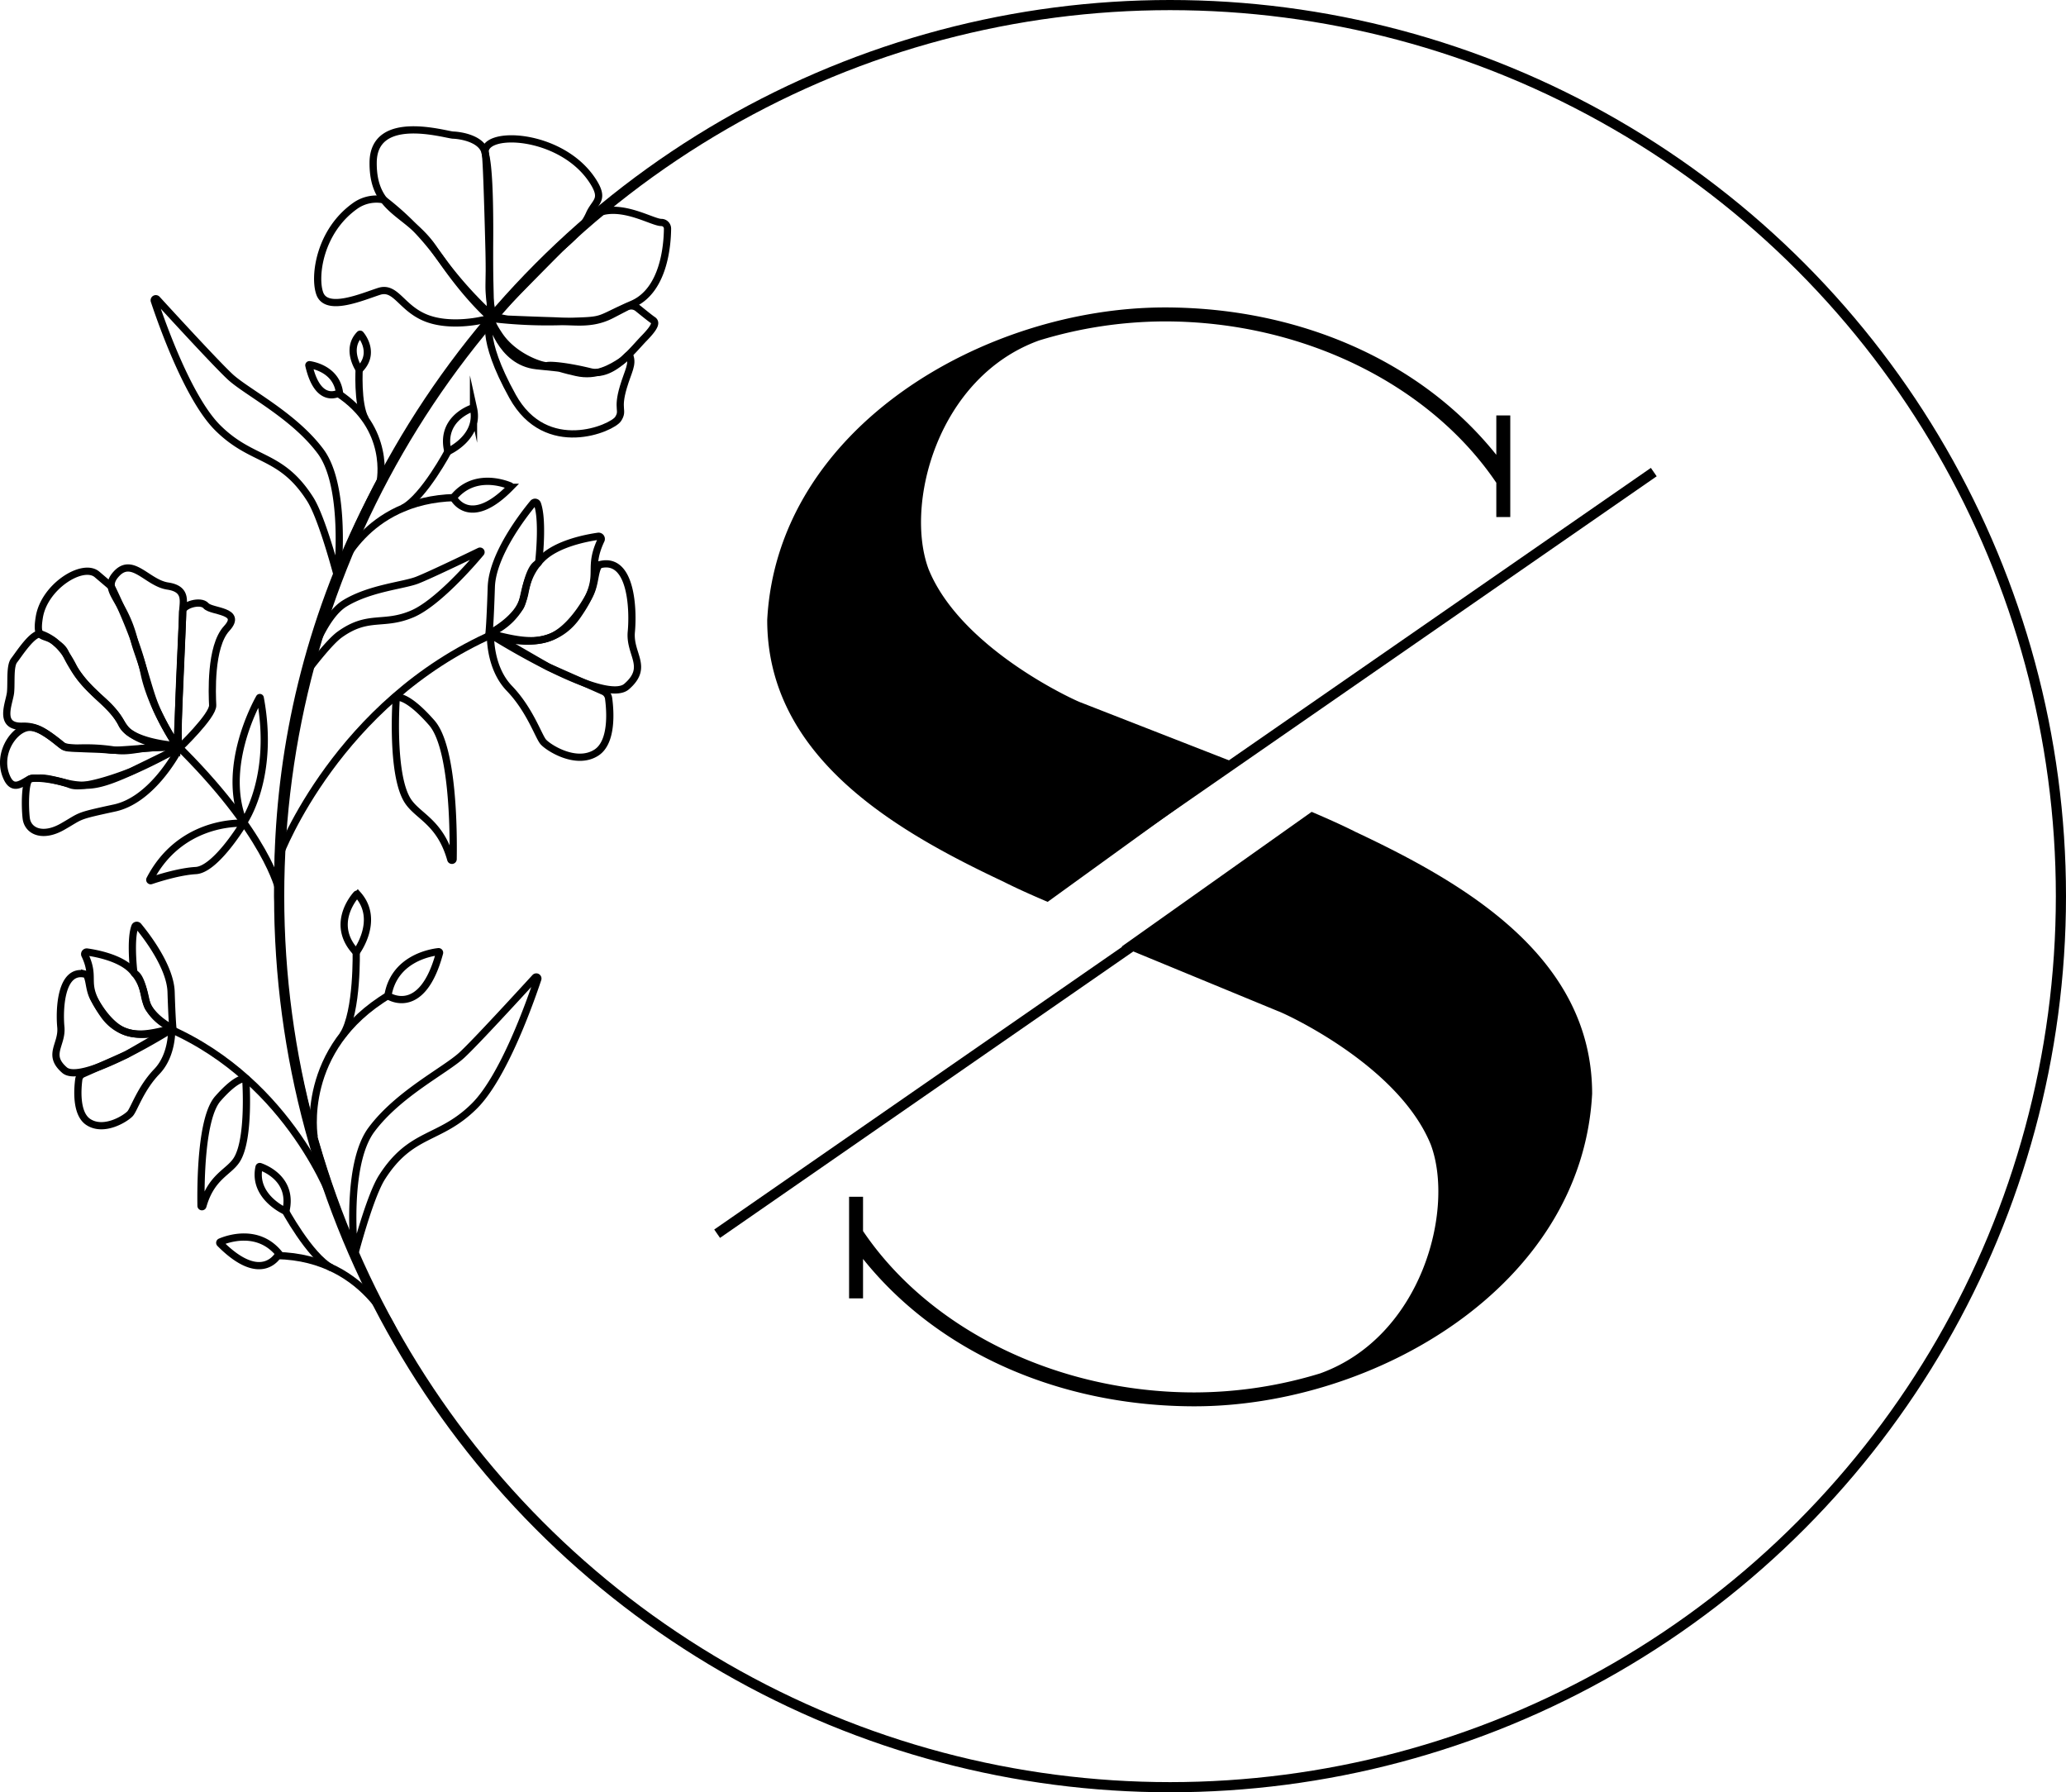 <svg id="Layer_1" data-name="Layer 1" xmlns="http://www.w3.org/2000/svg" viewBox="0 0 818.44 709.86">
  <defs>
    <style>
      .cls-1, .cls-2, .cls-3, .cls-4, .cls-5 {
        fill: none;
        stroke: #000;
      }

      .cls-1, .cls-2, .cls-3, .cls-5 {
        stroke-miterlimit: 10;
      }

      .cls-1 {
        stroke-width: 4.04px;
      }

      .cls-2 {
        stroke-width: 4.03px;
      }

      .cls-3, .cls-4 {
        stroke-width: 2.86px;
      }

      .cls-4 {
        stroke-linejoin: round;
      }

      .cls-5 {
        stroke-width: 4.02px;
      }
    </style>
  </defs>
  <title>LOGO</title>
  <line class="cls-1" x1="413.07" y1="354.7" x2="655.14" y2="186.98"/>
  <line class="cls-2" x1="284.09" y1="488.63" x2="520.65" y2="324.71"/>
  <path id="Bottom-S" d="M614,610.92c.5,0,47.3,20.63,60.38,52.83,9.56,25.66-3.52,76-43.78,90.57a171,171,0,0,1-49.81,7.55c-54.85,0-105.16-25.16-131.33-63.91V684.38h-5.53v40.25h5.53V709c30.19,37.74,79,58.37,131.33,58.37,71,0,153.47-47.3,157.5-123.78,0-54.34-50.82-83.53-93.6-103.66-5.16-2.61-11.09-5.26-17.51-8l-75.29,53.37Z" transform="translate(-107.57 -210.38)"/>
  <g id="Top-S">
    <path d="M535.8,488.63c-.51,0-47.31-20.63-60.38-52.83-9.56-25.66,3.51-76,43.77-90.57A171.09,171.09,0,0,1,569,337.68c54.84,0,105.16,25.16,131.33,63.91v13.58h5.53V374.92h-5.53v15.6c-30.19-37.74-79-58.37-131.33-58.37-70.95,0-153.48,47.3-157.5,123.78,0,54.34,50.82,83.53,93.59,103.65,5.17,2.62,11.1,5.27,17.51,8l75.51-54.62Z" transform="translate(-107.57 -210.38)"/>
  </g>
  <path class="cls-3" d="M264.13,739.6S136.63,532,303.74,334.88" transform="translate(-107.57 -210.38)"/>
  <path class="cls-3" d="M303.27,461.31c-61.9,27.18-84.72,87.21-84.72,87.21" transform="translate(-107.57 -210.38)"/>
  <path class="cls-3" d="M218.09,562.92s-4.63-22.45-41.21-58.18" transform="translate(-107.57 -210.38)"/>
  <path class="cls-3" d="M232.05,660.79s-6.15-35,29.73-56.39" transform="translate(-107.57 -210.38)"/>
  <path class="cls-3" d="M248.67,586.82s.66,24.18-5.21,33.45" transform="translate(-107.57 -210.38)"/>
  <path class="cls-3" d="M303,335.73a44.82,44.82,0,0,1-1.69-11.65c0-5.87,1.09-42.67-1.43-52.55s30.55-9,42.92,11.17c4.23,6.91.44,7.53-1.74,12.45-4.19,9.48-16.37,17-16.37,17Z" transform="translate(-107.57 -210.38)"/>
  <path class="cls-3" d="M355.77,332a4.07,4.07,0,0,1,4.44.45c2.09,1.69,5.11,4.13,6,4.7,1.33.91,1.08,2.53-3.52,7.25s-12.49,15.39-21.28,13.23-15.59-2.82-17.18-2.42c-1.31.33-12.93-3.09-18.95-12.17-.87-1.31-3.55-5.33-2.91-6.54s4.82.21,6.54.29c5.08.21,12.09.49,17.07.63,8.7.24,15.86,1.84,24-2.41Z" transform="translate(-107.57 -210.38)"/>
  <path class="cls-3" d="M302.33,336.52s9.76-10.08,28.19-28.67c7.24-7.3,10.37-12.58,16.34-13.82,9.14-1.91,19.5,4.5,22.69,4.46A2.44,2.44,0,0,1,372,301c-.06,6.49-1.4,24.38-13.88,29.82-15.36,6.68-9.83,6.43-27.09,6.9A186.43,186.43,0,0,1,302.33,336.52Z" transform="translate(-107.57 -210.38)"/>
  <path class="cls-3" d="M301.89,335A156.59,156.59,0,0,1,279.49,309c-10.12-15-24.22-14.32-24.1-34.21s28.79-11,31.68-10.9,12,1.42,12.82,7.6S301.89,335,301.89,335Z" transform="translate(-107.57 -210.38)"/>
  <path class="cls-4" d="M298.33,337.21s-12.68,3-22.29-1-11.69-12.56-18.33-10.42-20.76,8.32-23.46.84c-2.42-6.68-.14-24.88,14.3-34.91a14.59,14.59,0,0,1,11-2.21h0a111.79,111.79,0,0,1,23.54,24.6c10.7,15.37,19.27,22.45,19.27,22.45Z" transform="translate(-107.57 -210.38)"/>
  <path class="cls-3" d="M301.87,461.31s-.66,13.26,7.48,21.71,11.51,18.92,13.42,21.17,13.05,9.48,21.1,4.25c6.4-4.18,5.46-16.57,4.8-21.45a3.57,3.57,0,0,0-2.11-2.8l-21.84-9.67Z" transform="translate(-107.57 -210.38)"/>
  <path class="cls-3" d="M302.57,461.59a.24.24,0,0,0-.19.43c7,4.33,45.25,27.36,53.42,20.28,9-7.81,1-12.66,1.87-21.71.82-8.81.07-29.17-11.94-26.68a2.09,2.09,0,0,0-1.44,1.24c-1.33,3.06-1,7.33-3.63,11.83-1.33,2.24-7.15,12.55-15,15.77C318,465.89,308.49,462.84,302.57,461.59Z" transform="translate(-107.57 -210.38)"/>
  <path class="cls-3" d="M169.75,328.89a.63.63,0,0,0-1.06.62c3.06,9.2,13.52,38.77,25.12,50.3,13.81,13.72,24.95,9.94,36.61,28.23,4.11,6.44,9,23.86,10.43,29.11a.29.29,0,0,0,.56,0c.61-7,2.45-35.54-6.85-48-10.65-14.27-29.13-23.39-35.75-29.47C193.33,354.59,175.69,335.38,169.75,328.89Z" transform="translate(-107.57 -210.38)"/>
  <path class="cls-3" d="M264.55,486.61s-2.22,30.17,4.48,40.83c4,6.34,12.85,8.33,17.1,23.31a.48.48,0,0,0,.95-.11c.18-11.12,0-44.36-8.49-54C268.38,485,264.55,486.61,264.55,486.61Z" transform="translate(-107.57 -210.38)"/>
  <path class="cls-3" d="M210.35,486.72c-1.91,3.41-15,28.12-6.25,49.37,0,0,12.49-17.7,6.56-49.3A.17.17,0,0,0,210.35,486.72Z" transform="translate(-107.57 -210.38)"/>
  <path class="cls-3" d="M203.82,536.43c-2.54-.1-25.13-.39-36.88,22.24a.36.36,0,0,0,.43.51c2.68-.9,11.28-3.65,17.77-4,7.47-.43,17.58-16.53,18.79-18.51A.14.14,0,0,0,203.82,536.43Z" transform="translate(-107.57 -210.38)"/>
  <path class="cls-3" d="M281.24,587.31c-3.05.35-17.56,2.73-20,17.44,0,0,13.44,9.08,20.45-16.93A.4.4,0,0,0,281.24,587.31Z" transform="translate(-107.57 -210.38)"/>
  <path class="cls-3" d="M248.68,587.57s9.64-12.8.57-22.93a.32.32,0,0,0-.48,0C247.21,566.4,238.71,577,248.68,587.57Z" transform="translate(-107.57 -210.38)"/>
  <path class="cls-3" d="M319.55,597.53a.63.63,0,0,1,1.07.61c-3.07,9.2-13.53,38.78-25.13,50.3-13.81,13.73-24.95,9.94-36.61,28.23-4.11,6.45-9,23.86-10.43,29.11a.29.29,0,0,1-.56,0c-.61-7-2.45-35.55,6.85-48,10.65-14.27,29.13-23.39,35.75-29.47C296,623.22,313.61,604,319.55,597.53Z" transform="translate(-107.57 -210.38)"/>
  <path class="cls-3" d="M265.15,741.38s-10.73-33-48-33.72" transform="translate(-107.57 -210.38)"/>
  <path class="cls-3" d="M220,688.9s10.2,19,18.85,23.63" transform="translate(-107.57 -210.38)"/>
  <path class="cls-3" d="M194.83,702.28c2.52-1.08,14.82-5.66,23.26,4.64,0,0-6.4,13-23.36-4.06A.36.36,0,0,1,194.83,702.28Z" transform="translate(-107.57 -210.38)"/>
  <path class="cls-3" d="M220.79,690.16s-13.15-5.66-10.6-17.53a.29.29,0,0,1,.37-.22C212.56,673.09,223.83,677.55,220.79,690.16Z" transform="translate(-107.57 -210.38)"/>
  <path class="cls-3" d="M241.45,437.36s10.19-29,46.31-29.91" transform="translate(-107.57 -210.38)"/>
  <path class="cls-3" d="M285.33,388.65s-9.75,18.5-18.11,23" transform="translate(-107.57 -210.38)"/>
  <path class="cls-3" d="M309.67,402.82c-2.45-1-14.4-5.38-22.5,4.65,0,0,6.29,12.54,22.6-4.09A.35.35,0,0,0,309.67,402.82Z" transform="translate(-107.57 -210.38)"/>
  <path class="cls-3" d="M285,389.22s12.69-5.57,10.15-17.05a.28.28,0,0,0-.36-.21C292.88,372.63,282,377,285,389.22Z" transform="translate(-107.57 -210.38)"/>
  <path class="cls-3" d="M258.15,401.18s4.55-21.27-16.92-35.17" transform="translate(-107.57 -210.38)"/>
  <path class="cls-3" d="M249.89,355.78s-.95,14.78,2.43,20.58" transform="translate(-107.57 -210.38)"/>
  <path class="cls-3" d="M230.2,354.82c1.86.28,10.68,2.06,11.86,11.11,0,0-8.43,5.25-12.13-10.81A.24.24,0,0,1,230.2,354.82Z" transform="translate(-107.57 -210.38)"/>
  <path class="cls-3" d="M249.91,356.81s-5.61-8.05.17-14a.2.2,0,0,1,.29,0C251.29,343.89,256.24,350.57,249.91,356.81Z" transform="translate(-107.57 -210.38)"/>
  <path class="cls-3" d="M297.55,428.7a.41.41,0,0,1,.49.63c-4,4.8-17.42,20.06-27.15,24.2-11.59,4.94-17.38,0-28.77,8.19-4,2.89-11.13,12.18-13.25,15a.18.18,0,0,1-.32-.16c1.31-4.35,7-21.95,15.63-27.21,9.82-6,23.11-7.07,28.54-9.14C277.22,438.49,292.43,431.18,297.55,428.7Z" transform="translate(-107.57 -210.38)"/>
  <path class="cls-3" d="M320.48,410a1,1,0,0,0-1.72-.33c-3.65,4.41-16.15,20.4-16.56,33.25-.48,15.05-.92,18.39-.92,18.39s12-4.35,14.25-16.25c1.61-8.43,3.64-10.66,4.69-11.25a1.54,1.54,0,0,0,.81-1.18C321.41,429,322.56,415.78,320.48,410Z" transform="translate(-107.57 -210.38)"/>
  <path class="cls-3" d="M178.49,506.77s13.53-12.91,13.33-17.08-1.09-23.2,5.54-30.39-6.08-6.55-8.18-9-9.37-.28-9.25,2.3S177.19,503.44,178.49,506.77Z" transform="translate(-107.57 -210.38)"/>
  <path class="cls-3" d="M177.71,505.78a98.71,98.71,0,0,1-7.94-14.12c-2.24-4.9-4.2-12.7-6-18.25-1.14-3.6-2.27-6.32-3.08-9.57-4.08-16.58-13.25-19.53-6.93-26.26S166,441.3,174,442.49s6,6.47,5.94,10.41S177.71,505.78,177.71,505.78Z" transform="translate(-107.57 -210.38)"/>
  <path class="cls-3" d="M177.52,505.7s-10.6.82-18.72-5.18c-2-1.5-3.1-3.92-4.74-6.3-3.08-4.46-6.8-7.05-9.56-9.84a50.54,50.54,0,0,1-11.12-15.6c-1-2.09-2.79-3.1-3.84-4-4.4-3.78-8-.23-6.39-10,2-12.14,17.22-21.69,22.87-16.88l5.64,4.8s10.17,20.54,13,34.29S177.52,505.7,177.52,505.7Z" transform="translate(-107.57 -210.38)"/>
  <path class="cls-3" d="M177.52,505.7a.07.07,0,0,1,0,.14c-1.37.46-5.95.39-11.78.85-3.79.29-8,1.53-12.6.81-12.89-2-18.25.25-20.66-1.67a63.41,63.41,0,0,0-6.16-4.64c-2.46-1.56-5.19-3.33-9.88-3.18-9.85.32-5.08-9.34-4.69-13.42s-.34-10.43,1.44-12.69,7.61-11.5,10.81-10.33,8,3.71,12.6,12.9,15.66,15,19.17,22.65C159,504.1,174.91,505.51,177.52,505.7Z" transform="translate(-107.57 -210.38)"/>
  <path class="cls-3" d="M178.23,506.39a.12.12,0,0,1,.06.21,195.52,195.52,0,0,1-18,9.09c-5.69,2.53-11.58,5.13-16.77,5.59-6,.52-9.81-.85-12.62-1.52-3.8-.91-5.65-1.3-7.93-1.19-1.3.06-2.55-.22-3.69.39-3.43,1.83-6.84,5-9.31-1.34-3.29-8.41,2.39-17.38,7.83-18.94s12.3,5.78,14.7,7.15,13.45,1,17.95,1.58S168.91,505.88,178.23,506.39Z" transform="translate(-107.57 -210.38)"/>
  <path class="cls-3" d="M178.23,506.8a.18.18,0,0,1,.24.24c-1.65,3.11-11.36,20.29-25.49,23.35-15.55,3.37-12.76,2.91-20.66,7.41s-13.8,1.8-14.38-3.46S117.55,520,119.28,519s10.5,0,16.23,2.19,24-5.25,24-5.25Z" transform="translate(-107.57 -210.38)"/>
  <path class="cls-3" d="M302.27,461a.28.28,0,0,0,.06.49c3.23,1.34,22.86,8.6,33.87-7.1,11.53-16.44,3.29-17,9.46-30.1a1.06,1.06,0,0,0-1.09-1.51c-4.63.66-16.29,2.85-22.29,8.82-7.59,7.56-6.47,16.12-8.78,19.43C309.42,456.9,304.11,459.65,302.27,461Z" transform="translate(-107.57 -210.38)"/>
  <path class="cls-3" d="M174.48,617.72c48.66,21.37,65.28,69.45,65.28,69.45" transform="translate(-107.57 -210.38)"/>
  <path class="cls-3" d="M175.58,617.72s.52,10.42-5.88,17.07-9,14.87-10.55,16.64-10.27,7.46-16.59,3.34c-5-3.28-4.29-13-3.78-16.86a2.79,2.79,0,0,1,1.66-2.2l17.17-7.6Z" transform="translate(-107.57 -210.38)"/>
  <path class="cls-3" d="M175,617.94a.19.19,0,0,1,.14.34c-5.51,3.4-35.57,21.51-42,15.94-7.08-6.14-.81-10-1.47-17.07-.65-6.93-.06-22.93,9.39-21a1.64,1.64,0,0,1,1.13,1c1,2.41.74,5.77,2.85,9.3,1,1.76,5.62,9.87,11.8,12.4C162.9,621.32,170.37,618.92,175,617.94Z" transform="translate(-107.57 -210.38)"/>
  <path class="cls-3" d="M204.92,637.61s1.75,23.72-3.53,32.1c-3.13,5-10.09,6.55-13.44,18.32a.38.38,0,0,1-.75-.08c-.13-8.74,0-34.88,6.68-42.44C201.91,636.38,204.92,637.61,204.92,637.61Z" transform="translate(-107.57 -210.38)"/>
  <path class="cls-3" d="M161,577.4a.79.79,0,0,1,1.35-.26c2.87,3.47,12.7,16,13,26.14.37,11.83.72,14.46.72,14.46s-9.43-3.42-11.2-12.77c-1.26-6.63-2.87-8.39-3.69-8.85a1.19,1.19,0,0,1-.63-.93C160.22,592.29,159.31,581.92,161,577.4Z" transform="translate(-107.57 -210.38)"/>
  <path class="cls-3" d="M175.26,617.49a.22.22,0,0,1,0,.38c-2.54,1-18,6.76-26.63-5.58-9.07-12.93-2.59-13.41-7.44-23.67a.83.83,0,0,1,.86-1.18c3.64.51,12.8,2.23,17.52,6.93,6,5.94,5.09,12.67,6.9,15.27C169.64,614.25,173.82,616.42,175.26,617.49Z" transform="translate(-107.57 -210.38)"/>
  <path class="cls-3" d="M301.89,336.52s3.82,17.19,18.22,18.71c14.06,1.48,5.4.33,15.82,2.68,7.79,1.77,13.76-1.81,17.92-4.52,1.52-1,2.8-3.15,3.18-2.15,1.32,3.52-.6,6-2.52,12.47-2.73,9.19.26,9-2.08,12.62s-28.46,15.06-41.78-8.92S301.89,336.52,301.89,336.52Z" transform="translate(-107.57 -210.38)"/>
  <circle class="cls-5" cx="463.51" cy="354.93" r="352.92"/>
</svg>
